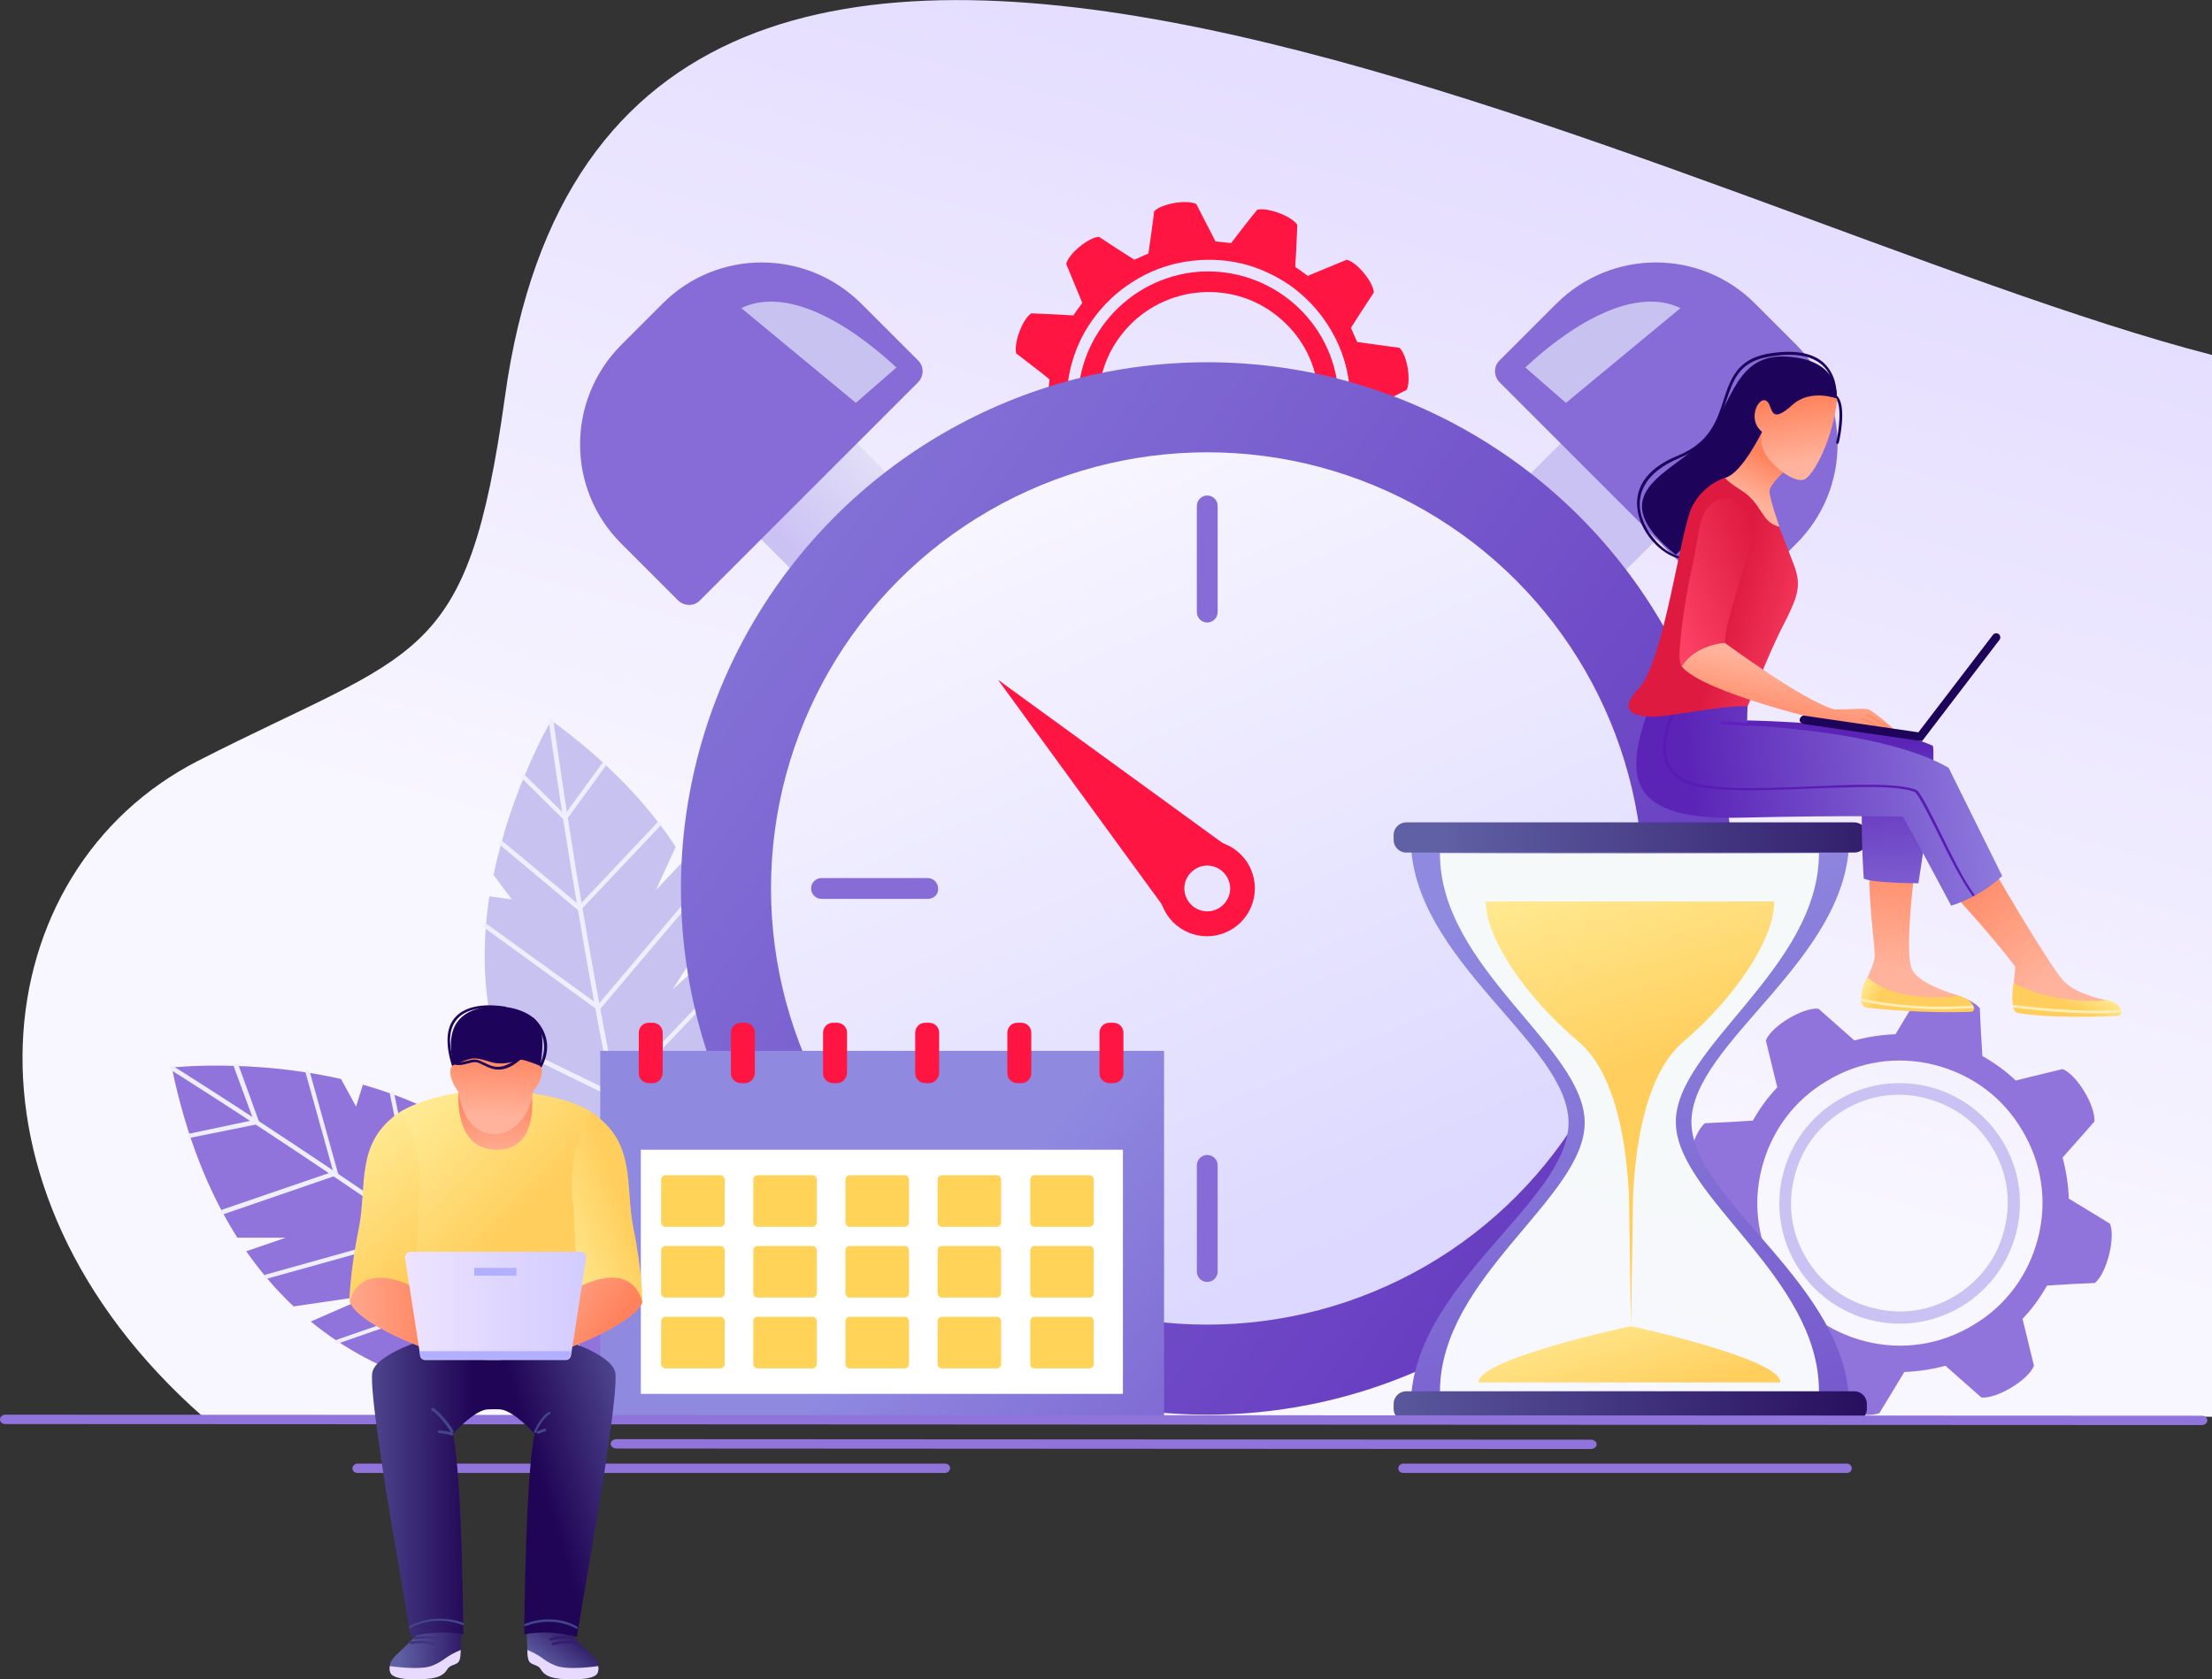 <?xml version="1.0" encoding="utf-8"?>
<!-- Generator: Adobe Illustrator 24.0.2, SVG Export Plug-In . SVG Version: 6.00 Build 0)  -->
<svg version="1.1" id="Layer_1" xmlns="http://www.w3.org/2000/svg" xmlns:xlink="http://www.w3.org/1999/xlink" x="0px" y="0px"
	 viewBox="0 0 424.9 322.6" style="enable-background:new 0 0 424.9 322.6;" xml:space="preserve">
<rect x="0" y="0" width="424.9" height="322.6" fill="#333333" stroke="none"/>
<style type="text/css">
	.st0{fill:url(#SVGID_1_);}
	.st1{fill:#C7C2F0;}
	.st2{fill:#EFEEFF;}
	.st3{fill:#9173DC;}
	.st4{fill:#FF1541;}
	.st5{fill:url(#SVGID_2_);}
	.st6{fill:url(#SVGID_3_);}
	.st7{fill:#876BD7;}
	.st8{fill:url(#SVGID_4_);}
	.st9{fill:url(#SVGID_5_);}
	.st10{fill:url(#SVGID_6_);}
	.st11{fill:#EAE5FF;}
	.st12{fill:url(#SVGID_7_);}
	.st13{fill:url(#SVGID_8_);}
	.st14{fill:url(#SVGID_9_);}
	.st15{fill:url(#SVGID_10_);}
	.st16{fill:url(#SVGID_11_);}
	.st17{fill:url(#SVGID_12_);}
	.st18{fill:url(#SVGID_13_);}
	.st19{fill:#FFFFFF;}
	.st20{fill:#FFD258;}
	.st21{fill:url(#SVGID_14_);}
	.st22{fill:url(#SVGID_15_);}
	.st23{fill:#FFEEB6;}
	.st24{fill:url(#SVGID_16_);}
	.st25{fill:#1E035B;}
	.st26{fill:url(#SVGID_17_);}
	.st27{fill:url(#SVGID_18_);}
	.st28{fill:url(#SVGID_19_);}
	.st29{fill:#581CB3;}
	.st30{fill:url(#SVGID_20_);}
	.st31{fill:url(#SVGID_21_);}
	.st32{fill:url(#SVGID_22_);}
	.st33{fill:url(#SVGID_23_);}
	.st34{fill:url(#SVGID_24_);}
	.st35{fill:url(#SVGID_25_);}
	.st36{fill:#FF8D68;}
	.st37{fill:#6121C0;}
	.st38{fill:url(#SVGID_26_);}
	.st39{fill:#E7D9FF;}
	.st40{fill:#40347F;}
	.st41{fill:url(#SVGID_27_);}
	.st42{fill:#341C6E;}
	.st43{fill:url(#SVGID_28_);}
	.st44{fill:url(#SVGID_29_);}
	.st45{fill:url(#SVGID_30_);}
	.st46{fill:url(#SVGID_31_);}
	.st47{fill:url(#SVGID_32_);}
	.st48{fill:url(#SVGID_33_);}
	.st49{fill:url(#SVGID_34_);}
	.st50{fill:url(#SVGID_35_);}
	.st51{fill:url(#SVGID_36_);}
	.st52{fill:url(#SVGID_37_);}
	.st53{fill:url(#SVGID_38_);}
	.st54{fill:url(#SVGID_39_);}
	.st55{fill:url(#SVGID_40_);}
	.st56{fill:#43468A;}
	.st57{fill:url(#SVGID_41_);}
	.st58{fill:url(#SVGID_42_);}
</style>
<linearGradient id="SVGID_1_" gradientUnits="userSpaceOnUse" x1="224.848" y1="196.034" x2="285.506" y2="-22.334">
	<stop  offset="0" style="stop-color:#F8F6FF"/>
	<stop  offset="1" style="stop-color:#E0D8FF"/>
</linearGradient>
<path class="st0" d="M424.9,68.2v204H39c-50-44-42-105-1-126c42.5-21.7,51.8-18.1,59-70C118-75.8,324,42.2,424.9,68.2z"/>
<g>
	<path class="st1" d="M125.2,242.7c0,0,22-28,13.2-60.9l-9.2,8.3l8-12.5c-1.4-4.1-3.3-8.2-5.8-12.3L126,171l3.8-8.3
		c-5.4-8.2-13.1-16.4-23.9-24.3c0,0-7.6,12.8-11.1,29.7l3.5,4.7l-4.3-0.6c-1.6,10.6-1.4,22.4,3.3,33.6
		C109.6,234.8,125.2,242.7,125.2,242.7z"/>
	<path class="st2" d="M125.5,243c-0.1,0.1-0.1,0.1-0.2,0.1c-0.2,0.1-0.5-0.1-0.5-0.3c-11.7-47-19.3-103.7-19.4-104.3
		c0-0.2,0.1-0.5,0.4-0.5c0.2,0,0.5,0.1,0.5,0.4c0.1,0.6,7.7,57.2,19.4,104.2C125.7,242.7,125.6,242.9,125.5,243z"/>
	<path class="st2" d="M108.6,157.8l-8.3-8.2c-0.2-0.2-0.2-0.4,0-0.6c0.2-0.2,0.4-0.2,0.6,0l7.6,7.5l7.2-9.9c0.1-0.2,0.4-0.2,0.6-0.1
		c0.2,0.1,0.2,0.4,0.1,0.6L108.6,157.8z"/>
	<path class="st2" d="M126.9,158.6L126.9,158.6l-15.6,16.5L96,162.3c-0.2-0.2-0.2-0.4-0.1-0.6c0.1-0.2,0.4-0.2,0.6-0.1l14.8,12.3
		l15-15.9c0.2-0.2,0.4-0.2,0.6,0C127.1,158.1,127.1,158.4,126.9,158.6z"/>
	<path class="st2" d="M115,194.2l-21.9-15.9c-0.2-0.1-0.2-0.4-0.1-0.6c0.1-0.2,0.4-0.2,0.6-0.1l21.3,15.4l19.1-22.6
		c0.2-0.2,0.4-0.2,0.6-0.1c0.2,0.2,0.2,0.4,0.1,0.6L115,194.2z"/>
	<path class="st2" d="M140,188.1L140,188.1l-21.9,23l-23.3-11.4c-0.2-0.1-0.3-0.4-0.2-0.6c0.1-0.2,0.4-0.3,0.6-0.2L118,210
		l21.4-22.5c0.2-0.2,0.4-0.2,0.6,0C140.2,187.6,140.2,187.9,140,188.1z"/>
	<path class="st2" d="M121.7,228.4L103,218.2c-0.2-0.1-0.3-0.4-0.2-0.6c0.1-0.2,0.4-0.3,0.6-0.2l18.2,9.9l17.9-20.1
		c0.2-0.2,0.4-0.2,0.6,0c0.2,0.2,0.2,0.4,0,0.6L121.7,228.4z"/>
</g>
<g>
	<path class="st3" d="M122.3,267.4c0,0-35.6,8.7-62.6-13.5l11.7-5.1l-15,2.2c-3.2-3-6.3-6.6-9.1-10.6l7.6-2.6l-9.3,0
		c-5.4-8.5-9.8-19.2-12.6-32.7c0,0,15.2-1.7,32.5,2.2l2.9,5.3l1.3-4.2c10.6,3,21.6,8.2,30,17.3C121.6,249.5,122.3,267.4,122.3,267.4
		z"/>
	<path class="st2" d="M122.5,267.9c0.1,0,0.1-0.1,0.2-0.1c0.2-0.2,0.1-0.5-0.1-0.6c-39-30.9-88.9-62.1-89.4-62.4
		c-0.2-0.1-0.5-0.1-0.6,0.1c-0.1,0.2-0.1,0.5,0.1,0.6c0.5,0.3,50.3,31.5,89.3,62.4C122.2,267.9,122.4,267.9,122.5,267.9z"/>
	<path class="st2" d="M49.9,215.9l-4.1-11.3c-0.1-0.2-0.3-0.3-0.6-0.3c-0.2,0.1-0.3,0.3-0.3,0.6l3.8,10.3l-12.3,2.6
		c-0.2,0.1-0.4,0.3-0.3,0.5c0.1,0.2,0.3,0.4,0.5,0.3L49.9,215.9z"/>
	<path class="st2" d="M42.9,233.3L42.9,233.3l22.1-7.6l-5.5-19.8c-0.1-0.2-0.3-0.4-0.5-0.3c-0.2,0.1-0.4,0.3-0.3,0.5l5.3,19
		l-21.3,7.3c-0.2,0.1-0.4,0.3-0.3,0.6C42.4,233.3,42.7,233.4,42.9,233.3z"/>
	<path class="st2" d="M81.3,237.3L75.7,210c0-0.2-0.3-0.4-0.5-0.3c-0.2,0-0.4,0.3-0.3,0.5l5.4,26.5L51,244.9
		c-0.2,0.1-0.4,0.3-0.3,0.5c0.1,0.2,0.3,0.4,0.5,0.3L81.3,237.3z"/>
	<path class="st2" d="M65,258.1C65,258.1,65,258.1,65,258.1l30.8-10.7L95,220.8c0-0.2-0.2-0.4-0.5-0.4c-0.2,0-0.4,0.2-0.4,0.5
		l0.8,26l-30.2,10.5c-0.2,0.1-0.4,0.3-0.3,0.6C64.5,258.1,64.7,258.2,65,258.1z"/>
	<path class="st2" d="M110.5,258.2l-1.6-21.9c0-0.2-0.2-0.4-0.5-0.4c-0.2,0-0.4,0.2-0.4,0.5l1.6,21.2l-26.4,8.2
		c-0.2,0.1-0.4,0.3-0.3,0.6c0.1,0.2,0.3,0.4,0.6,0.3L110.5,258.2z"/>
</g>
<g>
	<path class="st4" d="M236.5,46.7c-1-0.1-2-0.2-3-0.3c-0.5-1-2.6-5-3.7-7.2c-1.8-0.9-6.7-0.1-8.1,1.4c-0.1,1.1-0.9,6.7-1.1,8.1
		c-0.9,0.4-1.8,0.8-2.7,1.2c-1-0.6-4.7-3-6.8-4.4c-2,0.1-5.8,3.2-6.3,5.2c0.4,1,2.6,6.3,3.1,7.5c-0.6,0.8-1.2,1.6-1.7,2.4
		c-1.2-0.1-5.6-0.3-8.1-0.4c-1.7,1.1-3.4,5.7-2.9,7.7c0.9,0.7,5.4,4.1,6.4,5c-0.1,1-0.2,2-0.3,3c-1,0.5-5,2.6-7.2,3.7
		c-0.9,1.8-0.1,6.7,1.4,8.1c1.1,0.1,6.7,0.9,8.1,1.1c0.4,0.9,0.8,1.8,1.2,2.7c-0.6,1-3,4.7-4.4,6.8c0.1,2,3.2,5.8,5.2,6.3
		c1-0.4,6.3-2.6,7.5-3.1c0.8,0.6,1.6,1.2,2.4,1.7c-0.1,1.2-0.3,5.6-0.4,8.1c1.1,1.7,5.7,3.4,7.7,2.9c0.7-0.9,4.1-5.4,5-6.4
		c1,0.1,2,0.2,3,0.3c0.5,1,2.6,5,3.7,7.2c1.8,0.9,6.7,0.1,8.1-1.4c0.1-1.1,0.9-6.7,1.1-8.1c0.9-0.4,1.8-0.8,2.7-1.2
		c1,0.6,4.7,3,6.8,4.4c2-0.1,5.8-3.2,6.3-5.2c-0.4-1-2.6-6.3-3.1-7.5c0.6-0.8,1.2-1.6,1.7-2.4c1.2,0.1,5.6,0.3,8.1,0.4
		c1.7-1.1,3.4-5.7,2.9-7.7c-0.9-0.7-5.4-4.1-6.4-5c0.1-1,0.2-2,0.3-3c1-0.5,5-2.6,7.2-3.7c0.9-1.8,0.1-6.7-1.4-8.1
		c-1.1-0.1-6.7-0.9-8.1-1.1c-0.4-0.9-0.8-1.8-1.2-2.7c0.6-1,3-4.7,4.4-6.8c-0.1-2-3.2-5.8-5.2-6.3c-1,0.4-6.3,2.6-7.5,3.1
		c-0.8-0.6-1.6-1.2-2.4-1.7c0.1-1.2,0.3-5.6,0.4-8.1c-1.1-1.7-5.7-3.4-7.7-2.9C240.8,41.1,237.3,45.6,236.5,46.7z M209.9,61.4
		c2.1-2.9,4.6-5.3,7.6-7.2c3.1-2,6.5-3.3,10.1-3.9c3.6-0.6,7.3-0.5,10.8,0.3c3.4,0.8,6.6,2.3,9.5,4.3c2.9,2.1,5.3,4.6,7.2,7.6
		c2,3.1,3.3,6.5,3.9,10.1c0.6,3.6,0.5,7.3-0.3,10.8c-0.8,3.4-2.3,6.6-4.3,9.5c-2.1,2.9-4.6,5.3-7.6,7.2c-3.1,2-6.5,3.3-10.1,3.9
		c-3.6,0.6-7.3,0.5-10.8-0.3c-3.4-0.8-6.6-2.3-9.5-4.3c-2.9-2.1-5.3-4.6-7.2-7.6c-2-3.1-3.3-6.5-3.9-10.1c-0.6-3.6-0.5-7.3,0.3-10.8
		C206.4,67.5,207.8,64.3,209.9,61.4z"/>
	<path class="st4" d="M207.4,81.4c2.3,13.6,15.3,22.8,28.9,20.5c13.6-2.3,22.8-15.3,20.5-28.9c-2.3-13.6-15.3-22.8-28.9-20.5
		C214.3,54.9,205.1,67.8,207.4,81.4z M228.6,56.4c5.6-0.9,11.2,0.3,15.8,3.6c4.6,3.3,7.7,8.1,8.6,13.7c0.9,5.6-0.3,11.2-3.6,15.8
		c-3.3,4.6-8.1,7.7-13.7,8.6c-5.6,0.9-11.2-0.3-15.8-3.6c-4.6-3.3-7.7-8.1-8.6-13.7c-0.9-5.6,0.3-11.2,3.6-15.8
		C218.2,60.4,223,57.4,228.6,56.4z"/>
</g>
<g>
	<path class="st3" d="M364.1,198.7c-2.6,0.1-5.3,0.5-7.9,1.2c-2-1.8-5-4.4-6.9-6.1c-2.9-0.3-9,3.3-10.1,6.1c0.3,1.1,1.4,5.9,2.2,9
		c-1.9,2-3.4,4.1-4.7,6.4c-2.7,0.2-6.6,0.4-9.2,0.5c-2.3,1.9-4,8.7-2.9,11.4c1,0.6,5.2,3.2,7.9,4.8c0.1,2.6,0.5,5.3,1.2,7.9
		c-1.8,2-4.4,5-6.1,6.9c-0.3,2.9,3.3,9,6.1,10.1c1.1-0.3,5.9-1.4,9-2.2c2,1.9,4.1,3.4,6.4,4.7c0.2,2.7,0.4,6.6,0.5,9.2
		c1.9,2.3,8.7,4,11.4,2.9c0.6-1,3.2-5.2,4.8-7.9c2.6-0.1,5.3-0.5,7.9-1.2c2,1.8,5,4.4,6.9,6.1c2.9,0.3,9-3.3,10.1-6.1
		c-0.3-1.1-1.4-5.9-2.2-9c1.9-2,3.4-4.1,4.7-6.4c2.7-0.2,6.6-0.4,9.2-0.5c2.3-1.9,4-8.7,2.9-11.4c-1-0.6-5.2-3.2-7.9-4.8
		c-0.1-2.6-0.5-5.3-1.2-7.9c1.8-2,4.4-5,6.1-6.9c0.3-2.9-3.3-9-6.1-10.1c-1.1,0.3-5.9,1.4-9,2.2c-2-1.9-4.1-3.4-6.4-4.7
		c-0.2-2.7-0.4-6.6-0.5-9.2c-1.9-2.3-8.7-4-11.4-2.9C368.3,191.8,365.7,196,364.1,198.7z M371.6,204.6c7.1,1.8,13.1,6.2,16.8,12.5
		c3.8,6.3,4.9,13.6,3.1,20.7c-1.8,7.1-6.2,13.1-12.5,16.8c-6.3,3.8-13.6,4.9-20.7,3.1c-7.1-1.8-13.1-6.2-16.8-12.5
		c-3.8-6.3-4.9-13.6-3.1-20.7c1.8-7.1,6.2-13.1,12.5-16.8C357.1,203.9,364.5,202.8,371.6,204.6z"/>
	<linearGradient id="SVGID_2_" gradientUnits="userSpaceOnUse" x1="416.55" y1="184.389" x2="395.148" y2="203.772">
		<stop  offset="0" style="stop-color:#F4F4F9"/>
		<stop  offset="1" style="stop-color:#CBC2F4"/>
	</linearGradient>
	<path class="st5" d="M384.7,219.3c-6.6-10.9-20.7-14.5-31.7-7.9c-10.9,6.6-14.5,20.7-7.9,31.7c6.6,10.9,20.7,14.5,31.7,7.9
		C387.7,244.4,391.3,230.2,384.7,219.3z M382.7,220.5c2.9,4.8,3.7,10.3,2.3,15.7c-1.3,5.4-4.7,9.9-9.5,12.8
		c-4.8,2.9-10.3,3.7-15.7,2.3c-5.4-1.3-9.9-4.7-12.8-9.5c-2.9-4.8-3.7-10.3-2.3-15.7c1.3-5.4,4.7-9.9,9.5-12.8
		c4.8-2.9,10.3-3.7,15.7-2.3C375.3,212.4,379.9,215.7,382.7,220.5z"/>
</g>
<g>
	<linearGradient id="SVGID_3_" gradientUnits="userSpaceOnUse" x1="179.465" y1="73.976" x2="148.835" y2="102.129">
		<stop  offset="0" style="stop-color:#F4F4F9"/>
		<stop  offset="1" style="stop-color:#CBC2F4"/>
	</linearGradient>
	<polygon class="st6" points="153.4,110.8 171.8,92.4 159.2,79.7 140.8,98.2 	"/>
	<path class="st7" d="M176.4,73.4l-42,42c-1.1,1.1-2.9,1.1-4.1,0l-11-11c-10.5-10.5-10.5-27.5,0-38.1l8-8
		c10.5-10.5,27.5-10.5,38.1,0l11,11C177.5,70.4,177.5,72.2,176.4,73.4z"/>
	<linearGradient id="SVGID_4_" gradientUnits="userSpaceOnUse" x1="302.805" y1="31.037" x2="304.839" y2="55.441">
		<stop  offset="0" style="stop-color:#F4F4F9"/>
		<stop  offset="1" style="stop-color:#CBC2F4"/>
	</linearGradient>
	<polygon class="st8" points="311,110.8 292.6,92.4 305.3,79.7 323.7,98.2 	"/>
	<path class="st7" d="M288,73.4l42,42c1.1,1.1,2.9,1.1,4.1,0l11-11c10.5-10.5,10.5-27.5,0-38.1l-8-8c-10.5-10.5-27.5-10.5-38.1,0
		l-11,11C286.9,70.4,286.9,72.2,288,73.4z"/>
	<linearGradient id="SVGID_5_" gradientUnits="userSpaceOnUse" x1="77.56" y1="59.781" x2="379.827" y2="277.052">
		<stop  offset="0" style="stop-color:#8F89E0"/>
		<stop  offset="1" style="stop-color:#5B24B7"/>
	</linearGradient>
	<circle class="st9" cx="231.9" cy="170.7" r="101.1"/>
	<linearGradient id="SVGID_6_" gradientUnits="userSpaceOnUse" x1="196.856" y1="91.344" x2="261.616" y2="238.126">
		<stop  offset="0" style="stop-color:#F8F6FF"/>
		<stop  offset="1" style="stop-color:#DCD8FF"/>
	</linearGradient>
	<circle class="st10" cx="231.9" cy="170.7" r="83.8"/>
	<polygon class="st4" points="191.7,130.6 225.9,177.5 238.6,164.7 	"/>
	
		<ellipse transform="matrix(0.707 -0.707 0.707 0.707 -52.789 213.95)" class="st4" cx="231.9" cy="170.7" rx="9.2" ry="9.2"/>
	<path class="st11" d="M236.3,170.7c0,2.4-2,4.4-4.4,4.4c-2.4,0-4.4-2-4.4-4.4c0-2.4,2-4.4,4.4-4.4
		C234.3,166.3,236.3,168.3,236.3,170.7z"/>
	<path class="st7" d="M231.9,119.6c-1.1,0-2-0.9-2-2V97.2c0-1.1,0.9-2,2-2c1.1,0,2,0.9,2,2v20.4C233.9,118.7,233,119.6,231.9,119.6z
		"/>
	<path class="st7" d="M305.9,172.7h-20.4c-1.1,0-2-0.9-2-2c0-1.1,0.9-2,2-2h20.4c1.1,0,2,0.9,2,2C308,171.8,307.1,172.7,305.9,172.7
		z"/>
	<path class="st7" d="M178.2,172.7h-20.4c-1.1,0-2-0.9-2-2c0-1.1,0.9-2,2-2h20.4c1.1,0,2,0.9,2,2
		C180.3,171.8,179.4,172.7,178.2,172.7z"/>
	<path class="st7" d="M231.9,246.3c-1.1,0-2-0.9-2-2v-20.4c0-1.1,0.9-2,2-2c1.1,0,2,0.9,2,2v20.4C233.9,245.4,233,246.3,231.9,246.3
		z"/>
	<path class="st1" d="M142.4,59.2l22,18.2l7.8-6.8C172.1,70.7,154.9,53.2,142.4,59.2z"/>
	<path class="st1" d="M322.8,59.2l-22,18.2l-7.8-6.8C293,70.7,310.3,53.2,322.8,59.2z"/>
</g>
<g>
	<linearGradient id="SVGID_7_" gradientUnits="userSpaceOnUse" x1="298.567" y1="170.331" x2="370.525" y2="393.976">
		<stop  offset="0" style="stop-color:#8F89E0"/>
		<stop  offset="1" style="stop-color:#5B24B7"/>
	</linearGradient>
	<path class="st12" d="M324.9,215.6c0-15.3,30.4-31.3,30.3-54.6c-14.7,0.1-63.6,0.1-84.2,0c-0.1,23.3,30.3,39.5,30.3,54.7
		c0,15.3-30.4,31.3-30.3,54.6c14.7-0.1,63.6-0.1,84.2,0C355.4,247,325,230.8,324.9,215.6z"/>
	<linearGradient id="SVGID_8_" gradientUnits="userSpaceOnUse" x1="311.475" y1="220.525" x2="298.106" y2="264.453">
		<stop  offset="0" style="stop-color:#F6F9F9"/>
		<stop  offset="1" style="stop-color:#F7F7FF"/>
	</linearGradient>
	<path class="st13" d="M321.9,215.6c0-14.5,27.5-29.6,27.5-51.7c-11,0.1-57.4,0.1-72.8,0c-0.1,22.1,27.8,37.3,27.8,51.8
		c0,14.5-27.8,29.6-27.8,51.7c11-0.1,57.4-0.1,72.8,0C349.5,245.3,322,230,321.9,215.6z"/>
	<linearGradient id="SVGID_9_" gradientUnits="userSpaceOnUse" x1="306.079" y1="152.135" x2="322.417" y2="203.056">
		<stop  offset="2.600000e-07" style="stop-color:#FFF3A4"/>
		<stop  offset="1" style="stop-color:#FFCE5C"/>
	</linearGradient>
	<path class="st14" d="M285.4,173.2c0,7.1,7.7,18.4,17.8,26.9c7.9,6.7,9.3,22.1,9.7,29.3c0,1.1,0.4,25.3,0.4,25.3s0.4-24.2,0.4-25.3
		c0.4-7.3,1.8-22.6,9.7-29.3c10.1-8.6,17.5-19.9,17.4-26.9C332.1,173.2,294.2,173.2,285.4,173.2z"/>
	<linearGradient id="SVGID_10_" gradientUnits="userSpaceOnUse" x1="306.004" y1="242.571" x2="314.581" y2="270.755">
		<stop  offset="2.600000e-07" style="stop-color:#FFF3A4"/>
		<stop  offset="1" style="stop-color:#FFCE5C"/>
	</linearGradient>
	<path class="st15" d="M284,265.6c8.7,0,45.7,0,58,0c0.1-4.6-28.7-10.8-28.7-10.8S283.9,261,284,265.6z"/>
	<linearGradient id="SVGID_11_" gradientUnits="userSpaceOnUse" x1="257.465" y1="271.448" x2="372.566" y2="268.954">
		<stop  offset="0" style="stop-color:#6060A4"/>
		<stop  offset="0.997" style="stop-color:#200455"/>
	</linearGradient>
	<path class="st16" d="M356.2,273.1h-86.1c-1.3,0-2.4-1.1-2.4-2.4v-1c0-1.3,1.1-2.4,2.4-2.4h86.1c1.3,0,2.4,1.1,2.4,2.4v1
		C358.6,272,357.5,273.1,356.2,273.1z"/>
	<linearGradient id="SVGID_12_" gradientUnits="userSpaceOnUse" x1="277.191" y1="161.725" x2="392.293" y2="159.231">
		<stop  offset="0" style="stop-color:#6060A4"/>
		<stop  offset="0.997" style="stop-color:#200455"/>
	</linearGradient>
	<path class="st17" d="M356.2,163.8h-86.1c-1.3,0-2.4-1.1-2.4-2.4v-1c0-1.3,1.1-2.4,2.4-2.4h86.1c1.3,0,2.4,1.1,2.4,2.4v1
		C358.6,162.8,357.5,163.8,356.2,163.8z"/>
</g>
<g>
	<linearGradient id="SVGID_13_" gradientUnits="userSpaceOnUse" x1="177.811" y1="244.582" x2="315.102" y2="364.096">
		<stop  offset="0" style="stop-color:#8F89E0"/>
		<stop  offset="1" style="stop-color:#5B24B7"/>
	</linearGradient>
	<rect x="115.3" y="201.9" class="st18" width="108.3" height="70.7"/>
	<rect x="123.1" y="220.9" class="st19" width="92.6" height="46.9"/>
	<g>
		<path class="st20" d="M127,234.9v-8.3c0-0.4,0.4-0.8,0.8-0.8h10.6c0.4,0,0.8,0.4,0.8,0.8v8.3c0,0.4-0.4,0.8-0.8,0.8h-10.6
			C127.4,235.7,127,235.3,127,234.9z"/>
		<path class="st20" d="M144.7,234.9v-8.3c0-0.4,0.4-0.8,0.8-0.8h10.6c0.4,0,0.8,0.4,0.8,0.8v8.3c0,0.4-0.4,0.8-0.8,0.8h-10.6
			C145.1,235.7,144.7,235.3,144.7,234.9z"/>
		<path class="st20" d="M162.4,234.9v-8.3c0-0.4,0.4-0.8,0.8-0.8h10.6c0.4,0,0.8,0.4,0.8,0.8v8.3c0,0.4-0.4,0.8-0.8,0.8h-10.6
			C162.8,235.7,162.4,235.3,162.4,234.9z"/>
		<path class="st20" d="M180.1,234.9v-8.3c0-0.4,0.4-0.8,0.8-0.8h10.6c0.4,0,0.8,0.4,0.8,0.8v8.3c0,0.4-0.4,0.8-0.8,0.8h-10.6
			C180.5,235.7,180.1,235.3,180.1,234.9z"/>
		<path class="st20" d="M197.9,234.9v-8.3c0-0.4,0.4-0.8,0.8-0.8h10.6c0.4,0,0.8,0.4,0.8,0.8v8.3c0,0.4-0.4,0.8-0.8,0.8h-10.6
			C198.2,235.7,197.9,235.3,197.9,234.9z"/>
		<path class="st20" d="M127,248.5v-8.3c0-0.4,0.4-0.8,0.8-0.8h10.6c0.4,0,0.8,0.4,0.8,0.8v8.3c0,0.4-0.4,0.8-0.8,0.8h-10.6
			C127.4,249.3,127,248.9,127,248.5z"/>
		<path class="st20" d="M144.7,248.5v-8.3c0-0.4,0.4-0.8,0.8-0.8h10.6c0.4,0,0.8,0.4,0.8,0.8v8.3c0,0.4-0.4,0.8-0.8,0.8h-10.6
			C145.1,249.3,144.7,248.9,144.7,248.5z"/>
		<path class="st20" d="M162.4,248.5v-8.3c0-0.4,0.4-0.8,0.8-0.8h10.6c0.4,0,0.8,0.4,0.8,0.8v8.3c0,0.4-0.4,0.8-0.8,0.8h-10.6
			C162.8,249.3,162.4,248.9,162.4,248.5z"/>
		<path class="st20" d="M180.1,248.5v-8.3c0-0.4,0.4-0.8,0.8-0.8h10.6c0.4,0,0.8,0.4,0.8,0.8v8.3c0,0.4-0.4,0.8-0.8,0.8h-10.6
			C180.5,249.3,180.1,248.9,180.1,248.5z"/>
		<path class="st20" d="M197.9,248.5v-8.3c0-0.4,0.4-0.8,0.8-0.8h10.6c0.4,0,0.8,0.4,0.8,0.8v8.3c0,0.4-0.4,0.8-0.8,0.8h-10.6
			C198.2,249.3,197.9,248.9,197.9,248.5z"/>
		<path class="st20" d="M127,262.1v-8.3c0-0.4,0.4-0.8,0.8-0.8h10.6c0.4,0,0.8,0.4,0.8,0.8v8.3c0,0.4-0.4,0.8-0.8,0.8h-10.6
			C127.4,262.9,127,262.5,127,262.1z"/>
		<path class="st20" d="M144.7,262.1v-8.3c0-0.4,0.4-0.8,0.8-0.8h10.6c0.4,0,0.8,0.4,0.8,0.8v8.3c0,0.4-0.4,0.8-0.8,0.8h-10.6
			C145.1,262.9,144.7,262.5,144.7,262.1z"/>
		<path class="st20" d="M162.4,262.1v-8.3c0-0.4,0.4-0.8,0.8-0.8h10.6c0.4,0,0.8,0.4,0.8,0.8v8.3c0,0.4-0.4,0.8-0.8,0.8h-10.6
			C162.8,262.9,162.4,262.5,162.4,262.1z"/>
		<path class="st20" d="M180.1,262.1v-8.3c0-0.4,0.4-0.8,0.8-0.8h10.6c0.4,0,0.8,0.4,0.8,0.8v8.3c0,0.4-0.4,0.8-0.8,0.8h-10.6
			C180.5,262.9,180.1,262.5,180.1,262.1z"/>
		<path class="st20" d="M197.9,262.1v-8.3c0-0.4,0.4-0.8,0.8-0.8h10.6c0.4,0,0.8,0.4,0.8,0.8v8.3c0,0.4-0.4,0.8-0.8,0.8h-10.6
			C198.2,262.9,197.9,262.5,197.9,262.1z"/>
	</g>
	<g>
		<path class="st4" d="M125.4,208.1h-0.8c-1,0-1.9-0.8-1.9-1.9v-7.8c0-1,0.8-1.9,1.9-1.9h0.8c1,0,1.9,0.8,1.9,1.9v7.8
			C127.2,207.3,126.4,208.1,125.4,208.1z"/>
		<path class="st4" d="M143.1,208.1h-0.8c-1,0-1.9-0.8-1.9-1.9v-7.8c0-1,0.8-1.9,1.9-1.9h0.8c1,0,1.9,0.8,1.9,1.9v7.8
			C144.9,207.3,144.1,208.1,143.1,208.1z"/>
		<path class="st4" d="M160.8,208.1H160c-1,0-1.9-0.8-1.9-1.9v-7.8c0-1,0.8-1.9,1.9-1.9h0.8c1,0,1.9,0.8,1.9,1.9v7.8
			C162.6,207.3,161.8,208.1,160.8,208.1z"/>
		<path class="st4" d="M178.5,208.1h-0.8c-1,0-1.9-0.8-1.9-1.9v-7.8c0-1,0.8-1.9,1.9-1.9h0.8c1,0,1.9,0.8,1.9,1.9v7.8
			C180.3,207.3,179.5,208.1,178.5,208.1z"/>
		<path class="st4" d="M196.2,208.1h-0.8c-1,0-1.9-0.8-1.9-1.9v-7.8c0-1,0.8-1.9,1.9-1.9h0.8c1,0,1.9,0.8,1.9,1.9v7.8
			C198.1,207.3,197.2,208.1,196.2,208.1z"/>
		<path class="st4" d="M213.9,208.1h-0.8c-1,0-1.9-0.8-1.9-1.9v-7.8c0-1,0.8-1.9,1.9-1.9h0.8c1,0,1.9,0.8,1.9,1.9v7.8
			C215.8,207.3,214.9,208.1,213.9,208.1z"/>
	</g>
</g>
<g>
	
		<linearGradient id="SVGID_14_" gradientUnits="userSpaceOnUse" x1="-650.008" y1="340.123" x2="-645.1" y2="342.522" gradientTransform="matrix(0.999 3.380000e-02 -3.380000e-02 0.999 1018.309 -130.991)">
		<stop  offset="2.600000e-07" style="stop-color:#FFF3A4"/>
		<stop  offset="1" style="stop-color:#FFCE5C"/>
	</linearGradient>
	<path class="st21" d="M358.5,188c-0.3,0.5-1,2-1,4.4c0,0.6,0.5,1.1,1.1,1.2c2.7,0.3,10.6,1.1,20,0.8c0.4,0,0.7-0.4,0.6-0.8
		c-0.2-0.7-0.9-1.8-3.1-2.3l-17.2-3.5C358.8,187.8,358.6,187.9,358.5,188z"/>
	
		<linearGradient id="SVGID_15_" gradientUnits="userSpaceOnUse" x1="-639.964" y1="339.795" x2="-639.309" y2="313.608" gradientTransform="matrix(0.999 3.380000e-02 -3.380000e-02 0.999 1018.309 -130.991)">
		<stop  offset="0" style="stop-color:#FFB39C"/>
		<stop  offset="1" style="stop-color:#FF825C"/>
	</linearGradient>
	<path class="st22" d="M367.6,168.8c0,0-1.8,14.5-0.3,17.5c1.5,3,9,5,9,5s-11.2,1.9-17.6-3.5c0,0,1.2-2.4,1.4-3.8
		c0.2-1.4-1.2-10.3-1-16.6C359.1,167.4,364,166.3,367.6,168.8z"/>
	<path class="st23" d="M372.9,193.9c-8.9,0-15.1-1.5-15.2-1.5c-0.1,0-0.2-0.2-0.2-0.3c0-0.1,0.2-0.2,0.3-0.2c0.1,0,9.1,2.2,21,1.3
		c0.1,0,0.3,0.1,0.3,0.2c0,0.1-0.1,0.3-0.2,0.3C376.8,193.8,374.8,193.9,372.9,193.9z"/>
	
		<linearGradient id="SVGID_16_" gradientUnits="userSpaceOnUse" x1="-725.287" y1="188.025" x2="-728.837" y2="143.548" gradientTransform="matrix(1 0 0 1 1082 0)">
		<stop  offset="0" style="stop-color:#9281E0"/>
		<stop  offset="1" style="stop-color:#5B24B7"/>
	</linearGradient>
	<path class="st24" d="M334.8,138.4c0,0,26.5,0.3,36.5,4.9c0.7,4.6-2.8,26.4-2.8,26.4s-8.6,0-10.5-0.9c0,0-0.7-10.5-0.2-16.4
		C357.8,152.4,332.4,145.5,334.8,138.4z"/>
	<path class="st25" d="M322.5,107.3C322.5,107.3,322.5,107.3,322.5,107.3c-3.5-0.8-7.6-5.1-8-9.8c-0.3-3,0.9-7.2,7.9-10
		c6-2.5,7.4-6.6,8.7-10.7c1.3-4,2.6-7.7,8.3-8.8c5-0.9,8.8-0.3,11,1.8c2.4,2.3,2.4,5.5,2.4,6.2c2.1,1.8,0.5,8.8,0.4,9.1
		c0,0.1-0.2,0.2-0.3,0.2c-0.1,0-0.2-0.2-0.2-0.3c0.5-2,1.3-7.5-0.3-8.7l-0.1-0.1l0-0.1c0,0,0.3-3.6-2.2-5.9c-2.2-2-5.7-2.5-10.6-1.6
		c-5.5,1-6.6,4.5-7.9,8.4c-1.3,3.9-2.8,8.4-9,11c-6.7,2.8-7.8,6.7-7.6,9.5c0.4,4.4,4.4,8.7,7.6,9.4c0.1,0,0.2,0.2,0.2,0.3
		C322.7,107.2,322.6,107.3,322.5,107.3z"/>
	
		<linearGradient id="SVGID_17_" gradientUnits="userSpaceOnUse" x1="-682.911" y1="187.379" x2="-685.42" y2="192.887" gradientTransform="matrix(1 0 0 1 1082 0)">
		<stop  offset="2.600000e-07" style="stop-color:#FFF3A4"/>
		<stop  offset="1" style="stop-color:#FFCE5C"/>
	</linearGradient>
	<path class="st26" d="M386.8,188.8c0,0-0.6,2.8,0,5.1c0.1,0.3,0.4,0.6,0.7,0.7c1.5,0.3,7.1,1.1,19.1,0.6c0.7,0,1.1-0.7,0.8-1.3
		c-0.4-0.8-1.6-1.7-2.7-1.7L386.8,188.8z"/>
	
		<linearGradient id="SVGID_18_" gradientUnits="userSpaceOnUse" x1="-688.25" y1="188.003" x2="-706.572" y2="164.774" gradientTransform="matrix(1 0 0 1 1082 0)">
		<stop  offset="0" style="stop-color:#FFB39C"/>
		<stop  offset="1" style="stop-color:#FF825C"/>
	</linearGradient>
	<path class="st27" d="M375.8,172.4c0,0,6.5,7,11.3,13.3c0,0,0,1.4-0.3,3.1c0,0,6.1,4.1,17.9,3.4c0,0-5.5-1-8.1-3.5
		c-2.6-2.6-12.9-20.3-12.9-20.3S378.7,168.2,375.8,172.4z"/>
	
		<linearGradient id="SVGID_19_" gradientUnits="userSpaceOnUse" x1="-693.975" y1="150.487" x2="-756.696" y2="156.552" gradientTransform="matrix(1 0 0 1 1082 0)">
		<stop  offset="0" style="stop-color:#9281E0"/>
		<stop  offset="1" style="stop-color:#5B24B7"/>
	</linearGradient>
	<path class="st28" d="M335.7,135.6c0,0-0.2,2.8,0,3.8c0,0,26,0.9,38.6,8.1l10.3,20.8c0,0-3.9,3.9-9.8,5.7c0,0-7.6-14.3-9.3-17.1
		c0,0-9.9-0.3-31.2,0.2s-22.1-7.4-18.1-19.5C316.2,137.6,327.2,131.1,335.7,135.6z"/>
	<path class="st29" d="M379.1,172.2c-0.1,0-0.2,0-0.2-0.1c-2-2.7-4.5-7.6-6.6-11.9c-1.8-3.6-3.5-7-4.4-8c-3.4-1.4-11.5-1-20-0.7
		c-10.2,0.4-20.8,0.9-24.9-1.5c-1.8-1.1-2.9-2.5-3.4-4.4c-1.1-4.8,2.5-10.5,2.7-10.7c0.1-0.1,0.2-0.2,0.4-0.1
		c0.1,0.1,0.2,0.2,0.1,0.4c0,0.1-3.7,5.7-2.6,10.3c0.4,1.7,1.5,3.1,3.1,4.1c3.9,2.3,14.5,1.9,24.6,1.5c8.6-0.4,16.8-0.7,20.3,0.7
		l0,0l0,0c1,1,2.6,4.3,4.5,8.1c2.1,4.3,4.5,9.2,6.5,11.9c0.1,0.1,0.1,0.3-0.1,0.4C379.2,172.2,379.1,172.2,379.1,172.2z"/>
	<path class="st25" d="M352.8,76.5c0,0,0.9-7.6-10-8C332.3,68.1,332.6,80,326,85.8c-6.6,5.8-17.8,9.7-4.1,20.8L352.8,76.5z"/>
	
		<linearGradient id="SVGID_20_" gradientUnits="userSpaceOnUse" x1="-730.677" y1="122.603" x2="-750.144" y2="116.979" gradientTransform="matrix(1 0 0 1 1082 0)">
		<stop  offset="9.999999e-08" style="stop-color:#FF476A"/>
		<stop  offset="1" style="stop-color:#DE1A40"/>
	</linearGradient>
	<path class="st30" d="M331.3,91.8c0,0-4,1.2-6.2,5.4c-2.3,4.2-5.4,30-10.4,35.2c-5,5.2,1.2,5.5,4.5,5.2c3.3-0.3,12.1-2.1,16.5-1.9
		c0,0,4.1-10.1,6.4-14.7c3.3-6.4,4.1-8.4,2.4-12.7c-2.2-5.8-2.8-7.1-2.8-7.1S336.2,91.4,331.3,91.8z"/>
	
		<linearGradient id="SVGID_21_" gradientUnits="userSpaceOnUse" x1="-745.338" y1="96.22" x2="-741.341" y2="88.242" gradientTransform="matrix(1 0 0 1 1082 0)">
		<stop  offset="0" style="stop-color:#FFB39C"/>
		<stop  offset="1" style="stop-color:#FF825C"/>
	</linearGradient>
	<path class="st31" d="M338.6,82.7c0,0-3.9,8.2-7.2,9.1c0,0,0.1,0.5,2.9,2.3c4.3,2.6,3.9,6.3,7.5,7.1c0,0-1.9-5.5-1.9-6.8
		c0-1.2,2.6-3.6,2.6-3.6S342.1,82.2,338.6,82.7z"/>
	
		<linearGradient id="SVGID_22_" gradientUnits="userSpaceOnUse" x1="-742.855" y1="126.85" x2="-745.582" y2="140.047" gradientTransform="matrix(1 0 0 1 1082 0)">
		<stop  offset="0" style="stop-color:#FFB39C"/>
		<stop  offset="1" style="stop-color:#FF825C"/>
	</linearGradient>
	<path class="st32" d="M331.3,123.5c0,0,15.3,11.3,21.1,12.8c0,0,0.9,1.7-0.3,2.6c0,0-25-5.7-29.1-10.9
		C323,128,323.4,122.3,331.3,123.5z"/>
	
		<linearGradient id="SVGID_23_" gradientUnits="userSpaceOnUse" x1="-735.512" y1="88.819" x2="-737.402" y2="76.495" gradientTransform="matrix(1 0 0 1 1082 0)">
		<stop  offset="0" style="stop-color:#FFB39C"/>
		<stop  offset="1" style="stop-color:#FF825C"/>
	</linearGradient>
	<path class="st33" d="M338.5,83c0,0-0.8,2.1,0.8,4.5c1.6,2.4,5.1,5.1,7.1,4.7c1.9-0.5,5.8-8.1,6.5-15.6c0,0-5.1-2-8.6,1.2
		c-3.7,3.3-3.8,1.4-4.4,0C338.5,74.7,335.1,80.3,338.5,83z"/>
	
		<linearGradient id="SVGID_24_" gradientUnits="userSpaceOnUse" x1="-765.302" y1="115.894" x2="-742.722" y2="106.944" gradientTransform="matrix(1 0 0 1 1082 0)">
		<stop  offset="9.999999e-08" style="stop-color:#FF476A"/>
		<stop  offset="1" style="stop-color:#DE1A40"/>
	</linearGradient>
	<path class="st34" d="M336.9,103.2c0,0-6.2,18.4-5.5,20.3c0,0-5.7,0.3-8.3,4.5c0,0-0.5-0.3-0.5-2.1c0-1.7,0.7-9.2,2.4-16.8
		c1.7-7.6,1.2-11.3,4.9-13C333.4,94.4,338.1,99.7,336.9,103.2z"/>
	
		<linearGradient id="SVGID_25_" gradientUnits="userSpaceOnUse" x1="-722.872" y1="132.277" x2="-725.221" y2="143.647" gradientTransform="matrix(1 0 0 1 1082 0)">
		<stop  offset="0" style="stop-color:#FFB39C"/>
		<stop  offset="1" style="stop-color:#FF825C"/>
	</linearGradient>
	<path class="st35" d="M363.7,140c0,0-3.8-3.4-4.8-3.7s-2.2,0-6.4,0c0,0-1.2,1.6-0.3,2.6L363.7,140z"/>
	<path class="st36" d="M360.5,139.9c0,0-0.1,0-0.1-0.1c-0.9-1-2.7-1.5-2.7-1.5c-0.1,0-0.1-0.1-0.1-0.2c0-0.1,0.1-0.1,0.2-0.1
		c0.1,0,1.9,0.5,2.9,1.6c0.1,0.1,0.1,0.2,0,0.2C360.5,139.9,360.5,139.9,360.5,139.9z"/>
	<path class="st36" d="M362.7,140.1c0,0-0.1,0-0.1,0c0,0-3-2.4-4.1-2.6c-0.1,0-0.1-0.1-0.1-0.2c0-0.1,0.1-0.1,0.2-0.1
		c1.1,0.2,4.1,2.6,4.2,2.7c0.1,0.1,0.1,0.2,0,0.2C362.8,140.1,362.7,140.1,362.7,140.1z"/>
	<path class="st37" d="M335.7,139.5C335.7,139.5,335.7,139.5,335.7,139.5c-3.4-0.3-4.8-0.3-4.9-0.3c-0.1,0-0.3-0.1-0.3-0.3
		s0.1-0.3,0.3-0.3c0.1,0,1.5,0,4.9,0.3c0.1,0,0.2,0.1,0.2,0.3C335.9,139.4,335.8,139.5,335.7,139.5z"/>
	<path class="st23" d="M402.9,194.7c-7.5,0-16-1.1-16.1-1.1c-0.1,0-0.2-0.1-0.2-0.3c0-0.1,0.1-0.2,0.3-0.2c0.1,0,12.5,1.6,20.4,0.9
		c0.1,0,0.3,0.1,0.3,0.2c0,0.1-0.1,0.3-0.2,0.3C406,194.7,404.5,194.7,402.9,194.7z"/>
	<path class="st25" d="M369.2,142.4l-22.8-3.3c-0.4-0.1-0.8-0.5-0.7-0.9c0.1-0.4,0.5-0.8,0.9-0.7l21.9,3.2l14.3-18.7
		c0.3-0.4,0.8-0.4,1.1-0.2c0.4,0.3,0.4,0.8,0.2,1.1L369.2,142.4z"/>
</g>
<g>
	<path class="st3" d="M424,272.9c0,0.5-0.5,0.9-1,0.9L1,273.6c-0.6,0-1-0.4-1-0.9c0-0.5,0.5-0.9,1-0.9l422,0.2
		C423.5,272,424,272.4,424,272.9z"/>
	<path class="st3" d="M181.5,283l-112.8,0c-0.6,0-1-0.4-1-0.9l0,0c0-0.5,0.5-0.9,1-0.9l112.8,0c0.6,0,1,0.4,1,0.9l0,0
		C182.5,282.6,182,283,181.5,283z"/>
	<path class="st3" d="M354.7,283l-85.1,0c-0.6,0-1-0.4-1-0.9l0,0c0-0.5,0.5-0.9,1-0.9l85.1,0c0.6,0,1,0.4,1,0.9l0,0
		C355.7,282.6,355.3,283,354.7,283z"/>
	<path class="st3" d="M305.5,278.4l-187-0.1c-0.7,0-1.2-0.4-1.2-0.9l0,0c0-0.5,0.5-0.9,1.2-0.9l187,0.1c0.7,0,1.2,0.4,1.2,0.9l0,0
		C306.7,278,306.2,278.4,305.5,278.4z"/>
</g>
<g>
	<path class="st25" d="M103.7,205.2c0,0-0.1,0-0.1,0c-0.1-0.1-0.2-0.2-0.1-0.3c2.9-5.5-1.3-8.8-1.5-8.9c-0.1-0.1-0.1-0.2,0-0.4
		c0.1-0.1,0.2-0.1,0.4-0.1c0,0,4.8,3.7,1.6,9.6C103.8,205.1,103.8,205.2,103.7,205.2z"/>
	<path class="st25" d="M87,204.9c-0.1,0-0.2-0.1-0.2-0.2c-1.3-4.2-1.1-7.4,0.7-9.3c3-3.3,9.3-2,9.6-2c0.1,0,0.2,0.2,0.2,0.3
		c0,0.1-0.2,0.2-0.3,0.2c-0.1,0-6.3-1.3-9.1,1.8c-1.7,1.8-1.9,4.8-0.6,8.8C87.3,204.8,87.2,204.9,87,204.9
		C87,204.9,87,204.9,87,204.9z"/>
	<linearGradient id="SVGID_26_" gradientUnits="userSpaceOnUse" x1="76.717" y1="317.8" x2="92.612" y2="317.8">
		<stop  offset="0" style="stop-color:#6060A4"/>
		<stop  offset="0.997" style="stop-color:#200455"/>
	</linearGradient>
	<path class="st38" d="M88.6,313.6c0,0,0,1.8-0.1,3.3c0,0.9-0.1,1.8-0.3,2.1c-0.3,0.8-1.7,0.7-2.2,1.5c-0.5,0.8-1.2,1.9-4.7,2
		c-3.5,0.2-5.9-0.2-6.3-1.2c-0.2-0.5-0.2-0.8-0.1-1.3v0c0-0.6,0.4-1.3,1.6-2.4c2.2-2,3.9-3.9,3.9-3.9S84.8,312.1,88.6,313.6z"/>
	<path class="st39" d="M88.5,317c0,0.9-0.1,1.8-0.3,2.1c-0.3,0.8-1.7,0.7-2.2,1.5c-0.5,0.8-1.2,1.9-4.7,2c-3.5,0.2-5.9-0.2-6.3-1.2
		c-0.2-0.5-0.2-0.8-0.1-1.3v0c0,0,5.8,0.9,8.2-0.1C85.5,319,85.4,318.3,88.5,317z"/>
	<path class="st40" d="M83.4,316.1C83.4,316.1,83.4,316.1,83.4,316.1c-2.5-0.7-4.4-0.2-4.4-0.2c-0.1,0-0.3,0-0.3-0.2
		c0-0.1,0-0.3,0.2-0.3c0.1,0,2.1-0.5,4.6,0.2c0.1,0,0.2,0.2,0.2,0.3C83.6,316,83.5,316.1,83.4,316.1z"/>
	<path class="st40" d="M84.2,315.2C84.2,315.2,84.2,315.2,84.2,315.2c-2.5-0.7-4.4-0.2-4.4-0.2c-0.1,0-0.3,0-0.3-0.2
		c0-0.1,0-0.3,0.2-0.3c0.1,0,2.1-0.5,4.6,0.2c0.1,0,0.2,0.2,0.2,0.3C84.5,315.2,84.4,315.2,84.2,315.2z"/>
	<linearGradient id="SVGID_27_" gradientUnits="userSpaceOnUse" x1="105.351" y1="321.035" x2="111.955" y2="312.092">
		<stop  offset="0" style="stop-color:#6060A4"/>
		<stop  offset="0.997" style="stop-color:#200455"/>
	</linearGradient>
	<path class="st41" d="M101.2,313.6c0,0,0,1.8,0.1,3.3c0,0.9,0.1,1.8,0.3,2.1c0.3,0.8,1.7,0.7,2.2,1.5c0.5,0.8,1.2,1.9,4.7,2
		c3.5,0.2,5.9-0.2,6.3-1.2c0.2-0.5,0.2-0.8,0.1-1.3v0c0-0.6-0.4-1.3-1.6-2.4c-2.2-2-3.9-3.9-3.9-3.9S104.9,312.1,101.2,313.6z"/>
	<path class="st39" d="M101.3,317c0,0.9,0.1,1.8,0.3,2.1c0.3,0.8,1.7,0.7,2.2,1.5c0.5,0.8,1.2,1.9,4.7,2c3.5,0.2,5.9-0.2,6.3-1.2
		c0.2-0.5,0.2-0.8,0.1-1.3v0c0,0-5.8,0.9-8.2-0.1C104.2,319,104.4,318.3,101.3,317z"/>
	<path class="st42" d="M106.2,316.1c-0.1,0-0.2-0.1-0.2-0.2c0-0.1,0-0.3,0.2-0.3c2.6-0.7,4.6-0.2,4.7-0.2c0.1,0,0.2,0.2,0.2,0.3
		c0,0.1-0.2,0.2-0.3,0.2C110.7,315.9,108.7,315.4,106.2,316.1C106.3,316.1,106.3,316.1,106.2,316.1z"/>
	<path class="st42" d="M105.7,315.2c-0.1,0-0.2-0.1-0.2-0.2c0-0.1,0-0.3,0.2-0.3c2.4-0.7,4.3-0.2,4.4-0.2c0.1,0,0.2,0.2,0.2,0.3
		c0,0.1-0.2,0.2-0.3,0.2C109.9,315,108,314.6,105.7,315.2C105.8,315.2,105.7,315.2,105.7,315.2z"/>
	<linearGradient id="SVGID_28_" gradientUnits="userSpaceOnUse" x1="63.203" y1="286.086" x2="91.032" y2="286.086">
		<stop  offset="0" style="stop-color:#6060A4"/>
		<stop  offset="0.997" style="stop-color:#200455"/>
	</linearGradient>
	<path class="st43" d="M80.6,257.7c0,0-8.6,2.7-9.1,6.1c-0.5,3.4,2.7,23.1,3.7,28.9c1,5.7,3.7,21.8,3.7,21.8s4.6-1.5,10.1-0.5
		c0,0-0.2-30.4-2-38.5c0,0,3.7-4.2,6.4-4.7v-13H80.6z"/>
	<linearGradient id="SVGID_29_" gradientUnits="userSpaceOnUse" x1="131.293" y1="277.627" x2="104.014" y2="285.942">
		<stop  offset="0" style="stop-color:#6060A4"/>
		<stop  offset="0.997" style="stop-color:#200455"/>
	</linearGradient>
	<path class="st44" d="M109.1,257.7c0,0,8.6,2.7,9.1,6.1c0.5,3.4-2.7,23.1-3.7,28.9c-1,5.7-3.7,21.8-3.7,21.8s-4.6-1.5-10.1-0.5
		c0,0,0.2-30.4,2-38.5c0,0-3.7-4.2-6.4-4.7v-13H109.1z"/>
	<linearGradient id="SVGID_30_" gradientUnits="userSpaceOnUse" x1="93.573" y1="276.135" x2="93.939" y2="273.404">
		<stop  offset="0" style="stop-color:#6060A4"/>
		<stop  offset="0.997" style="stop-color:#200455"/>
	</linearGradient>
	<path class="st45" d="M93.3,270.8c0,0,1.8-0.1,3.3,0v-9.5h-3.3V270.8z"/>
	<linearGradient id="SVGID_31_" gradientUnits="userSpaceOnUse" x1="70.29" y1="209.41" x2="97.912" y2="237.032">
		<stop  offset="2.600000e-07" style="stop-color:#FFF3A4"/>
		<stop  offset="1" style="stop-color:#FFCE5C"/>
	</linearGradient>
	<path class="st46" d="M113.6,213.7c0,0-4.3-3.6-18.3-4.3c-12.2,0.1-18.4,4.2-18.4,4.2c-2.9,9.5,1.7,43.1,1.7,43.1H112
		C112,256.7,116.5,223.2,113.6,213.7z"/>
	<linearGradient id="SVGID_32_" gradientUnits="userSpaceOnUse" x1="101.984" y1="242.615" x2="118.371" y2="254.271">
		<stop  offset="0" style="stop-color:#FFB39C"/>
		<stop  offset="1" style="stop-color:#FF825C"/>
	</linearGradient>
	<path class="st47" d="M109.5,258.9c0,0,12.2-4.5,13.9-8.7c0,0-0.6-10.7-12.5-2.8C110.9,247.4,108.2,252.1,109.5,258.9z"/>
	<linearGradient id="SVGID_33_" gradientUnits="userSpaceOnUse" x1="61.83" y1="251.68" x2="84.079" y2="251.68">
		<stop  offset="0" style="stop-color:#FFB39C"/>
		<stop  offset="1" style="stop-color:#FF825C"/>
	</linearGradient>
	<path class="st48" d="M81.1,258.9c0,0-12.2-4.5-13.9-8.7c0,0,0.6-10.7,12.6-2.8C79.8,247.4,82.5,252.1,81.1,258.9z"/>
	<linearGradient id="SVGID_34_" gradientUnits="userSpaceOnUse" x1="58.655" y1="215.721" x2="81.472" y2="243.293">
		<stop  offset="2.600000e-07" style="stop-color:#FFF3A4"/>
		<stop  offset="1" style="stop-color:#FFCE5C"/>
	</linearGradient>
	<path class="st49" d="M76.9,213.6c0,0,5.2,7.3,3.5,18.4l-0.7,15.4c0,0-10.2-5.8-12.6,2.8c0,0,0.1-5.8,1.8-14.1
		C70.6,227.8,68.1,219.4,76.9,213.6z"/>
	<linearGradient id="SVGID_35_" gradientUnits="userSpaceOnUse" x1="99.923" y1="238.609" x2="119.905" y2="231.463">
		<stop  offset="2.600000e-07" style="stop-color:#FFF3A4"/>
		<stop  offset="1" style="stop-color:#FFCE5C"/>
	</linearGradient>
	<path class="st50" d="M113.6,213.7c0,0-5.1,7.1-3.4,18.3l0.7,15.4c0,0,10.2-5.8,12.5,2.8c0,0,0-5.8-1.7-14.1
		C120,227.8,122.4,219.5,113.6,213.7z"/>
	<linearGradient id="SVGID_36_" gradientUnits="userSpaceOnUse" x1="95.552" y1="223.315" x2="95.147" y2="210.298">
		<stop  offset="0" style="stop-color:#FFB39C"/>
		<stop  offset="1" style="stop-color:#FF825C"/>
	</linearGradient>
	<path class="st51" d="M88.1,209.8c0,0-1.1,11,7.2,11.1c8.5,0.1,6.8-10.9,6.8-10.9S94.5,208,88.1,209.8z"/>
	<linearGradient id="SVGID_37_" gradientUnits="userSpaceOnUse" x1="102.834" y1="214.983" x2="103.384" y2="201.793">
		<stop  offset="0" style="stop-color:#FFB39C"/>
		<stop  offset="1" style="stop-color:#FF825C"/>
	</linearGradient>
	<path class="st52" d="M102.9,204.4c0,0,1.2,0.1,1.2,1.4c0,2.2-1.9,4.1-1.9,4.1S102.2,206.3,102.9,204.4z"/>
	<linearGradient id="SVGID_38_" gradientUnits="userSpaceOnUse" x1="87.057" y1="214.325" x2="87.607" y2="201.136">
		<stop  offset="0" style="stop-color:#FFB39C"/>
		<stop  offset="1" style="stop-color:#FF825C"/>
	</linearGradient>
	<path class="st53" d="M87.7,204.4c0,0-1.2,0.1-1.2,1.4c0,2.2,1.6,4,1.6,4S88.4,206.3,87.7,204.4z"/>
	<linearGradient id="SVGID_39_" gradientUnits="userSpaceOnUse" x1="94.855" y1="214.65" x2="95.404" y2="201.461">
		<stop  offset="0" style="stop-color:#FFB39C"/>
		<stop  offset="1" style="stop-color:#FF825C"/>
	</linearGradient>
	<path class="st54" d="M87.7,203.6c0,0-0.8,11.1,4.7,13.7c5.6,2.5,9-3.2,9.6-5.6c0.7-2.4,0.8-8.1,0.8-8.1S94.5,197.2,87.7,203.6z"/>
	<path class="st25" d="M87.1,204.6c0,0-1.5-5.1,0.7-8.2c2.2-3,6.1-3,8.3-3s6.3,1.1,7.5,3.6c1.2,2.5,0.2,7.8,0.2,7.8
		s-2.9-1.2-3.7-1.2c-0.8,0-3.2,1.4-6.3,0.3C90.8,203,90.7,203.2,87.1,204.6z"/>
	<linearGradient id="SVGID_40_" gradientUnits="userSpaceOnUse" x1="68.941" y1="250.863" x2="154.373" y2="250.863">
		<stop  offset="0" style="stop-color:#F5E9FF"/>
		<stop  offset="1" style="stop-color:#B1AFFF"/>
	</linearGradient>
	<path class="st55" d="M112.6,241.7l-2.8,18l-0.1,0.7c-0.1,0.5-0.5,0.9-1,0.9H81.7c-0.5,0-1-0.4-1-0.9l-0.1-0.7l-2.8-18
		c-0.1-0.6,0.4-1.2,1-1.2h32.8C112.2,240.5,112.6,241,112.6,241.7z"/>
	<path class="st25" d="M95.8,205.5c-1.1,0-2-0.4-2.8-0.8c-0.5-0.2-0.9-0.5-1.4-0.6c-0.4-0.1-0.9,0-1.6,0.2c-0.8,0.2-1.8,0.5-2.8,0.2
		c-0.1,0-0.2-0.2-0.2-0.3c0-0.1,0.2-0.2,0.3-0.2c0.9,0.2,1.7,0,2.5-0.2c0.7-0.2,1.3-0.3,1.8-0.2c0.5,0.1,1,0.4,1.5,0.6
		c1.6,0.8,3.4,1.7,6.9-1.4c0.1-0.1,0.3-0.1,0.4,0c0.1,0.1,0.1,0.3,0,0.4C98.5,205,97,205.5,95.8,205.5z"/>
	<path class="st56" d="M86.8,275.3c-0.1,0-0.2,0-0.2-0.1c-0.9-1.7-3-3.9-3.5-4.1c-0.1,0-0.1,0-0.2-0.1c-0.1-0.1-0.1-0.3,0-0.4
		c0.1-0.1,0.2-0.1,0.3-0.1c0.5,0.1,2.9,2.6,3.9,4.4c0.1,0.1,0,0.3-0.1,0.3C86.9,275.3,86.8,275.3,86.8,275.3z M83.2,271L83.2,271
		L83.2,271z M83.2,271L83.2,271L83.2,271z"/>
	<path class="st56" d="M86.8,275.8c0,0-0.1,0-0.1,0c-0.5-0.3-1.9-0.4-2.4-0.5c-0.1,0-0.2-0.1-0.2-0.3c0-0.1,0.1-0.2,0.3-0.2
		c0.1,0,1.9,0.2,2.6,0.5c0.1,0.1,0.2,0.2,0.1,0.3C87,275.7,86.9,275.8,86.8,275.8z"/>
	<path class="st56" d="M102.8,275.3c0,0-0.1,0-0.1,0c-0.1-0.1-0.2-0.2-0.1-0.3c0.7-1.6,1.9-3.3,2.8-3.7c0.1-0.1,0.3,0,0.3,0.1
		c0.1,0.1,0,0.3-0.1,0.3c-0.7,0.3-1.8,1.7-2.6,3.4C103,275.2,102.9,275.3,102.8,275.3z"/>
	<path class="st56" d="M103.3,275.4c-0.1,0-0.2-0.1-0.2-0.1c-0.1-0.1,0-0.3,0.1-0.3c0.7-0.3,1.4-0.5,1.4-0.5c0.1,0,0.3,0,0.3,0.2
		c0,0.1,0,0.3-0.2,0.3c0,0-0.7,0.2-1.3,0.5C103.4,275.4,103.4,275.4,103.3,275.4z"/>
	<path class="st56" d="M78.8,312.9c-0.1,0-0.2,0-0.2-0.1c-0.1-0.1,0-0.3,0.1-0.4c0,0,4.6-2.7,10.3-0.6c0.1,0,0.2,0.2,0.1,0.3
		c0,0.1-0.2,0.2-0.3,0.1c-5.5-2.1-9.8,0.5-9.9,0.5C78.9,312.9,78.8,312.9,78.8,312.9z"/>
	<path class="st56" d="M110.8,312.9c0,0-0.1,0-0.1,0c0,0-4.2-2.6-9.7-0.5c-0.1,0-0.3,0-0.3-0.1c0-0.1,0-0.3,0.1-0.3
		c5.7-2.2,10,0.4,10.1,0.6c0.1,0.1,0.2,0.2,0.1,0.4C111,312.9,110.9,312.9,110.8,312.9z"/>
	<linearGradient id="SVGID_41_" gradientUnits="userSpaceOnUse" x1="78.747" y1="247.822" x2="85.335" y2="252.778">
		<stop  offset="0" style="stop-color:#F5E9FF"/>
		<stop  offset="1" style="stop-color:#B1AFFF"/>
	</linearGradient>
	<path class="st57" d="M109.7,259.6l-0.1,0.7c-0.1,0.5-0.5,0.9-1,0.9H81.7c-0.5,0-1-0.4-1-0.9l-0.1-0.7H109.7z"/>
	<linearGradient id="SVGID_42_" gradientUnits="userSpaceOnUse" x1="90.062" y1="240.535" x2="92.111" y2="242.076">
		<stop  offset="0" style="stop-color:#F5E9FF"/>
		<stop  offset="1" style="stop-color:#B1AFFF"/>
	</linearGradient>
	<rect x="91.1" y="243.6" class="st58" width="8.1" height="1.5"/>
</g>
</svg>
